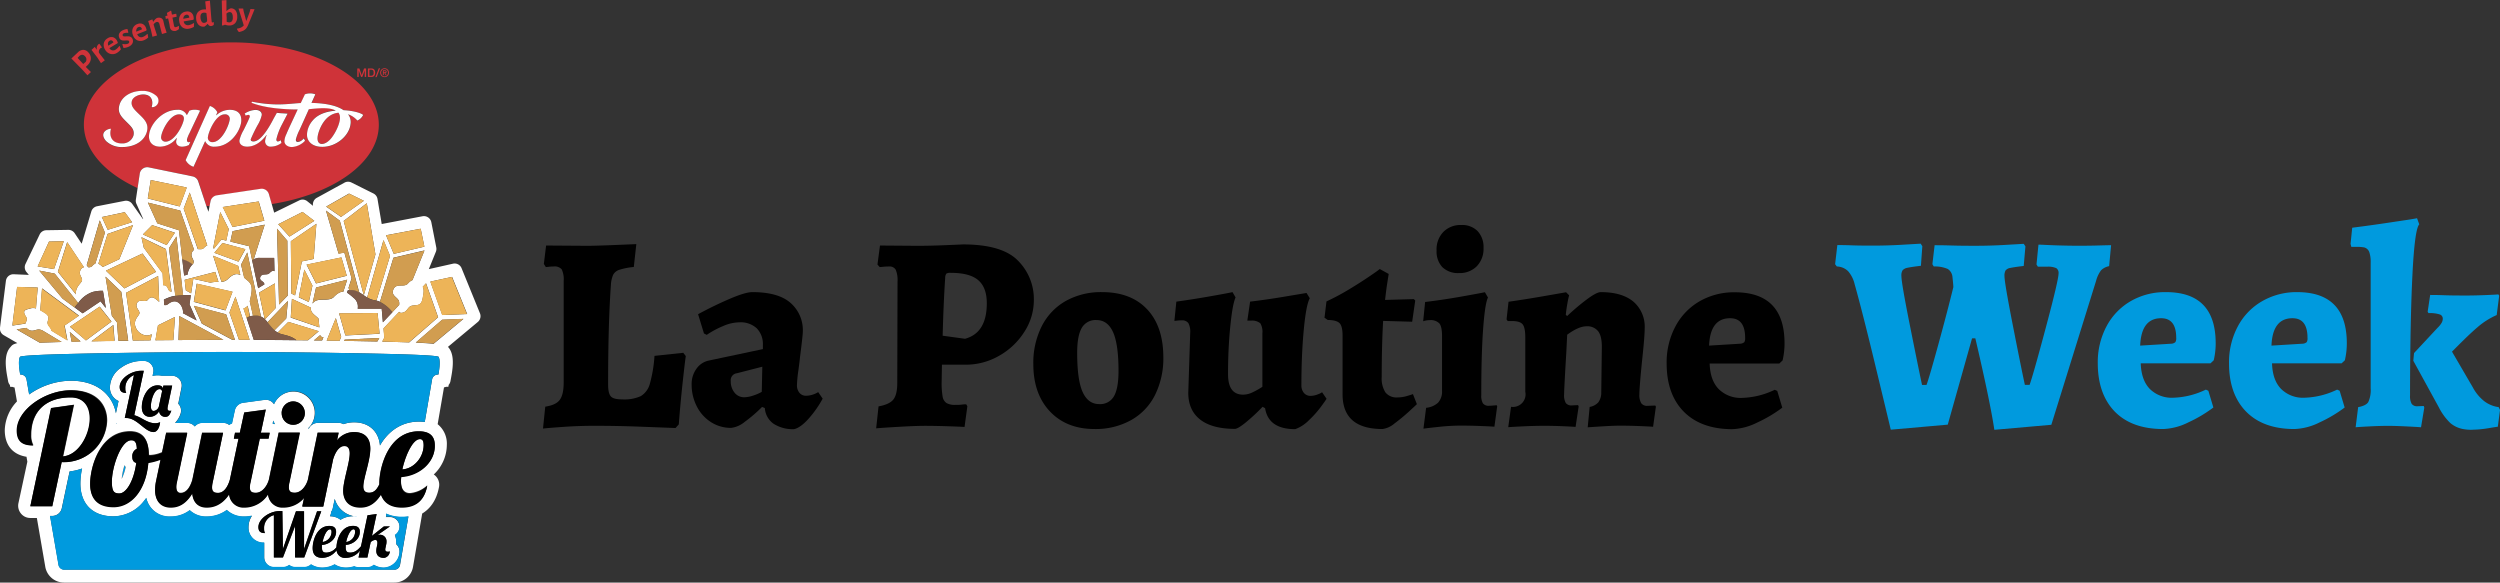 <svg xmlns="http://www.w3.org/2000/svg" viewBox="0 0 765.1 178.29"><rect x="0" y="0" width="765.1" height="178.29" fill="#333333" stroke="none"/><defs><style>.cls-1{fill:none;}.cls-2{fill:#cf3339;}.cls-3{fill:#fff;}.cls-4{fill:#edb458;}.cls-5{fill:#7f5b49;}.cls-6{fill:#d19d50;}.cls-7{fill:#009ade;}</style></defs><title>logo-full-web-en</title><g id="Layer_2" data-name="Layer 2"><g id="extras"><path class="cls-1" d="M43.49,9l0-.15A.92.92,0,0,0,43,8.3a.7.7,0,0,0-.62,0,1,1,0,0,0-.57.52,1.44,1.44,0,0,0-.07.89Z"/><path class="cls-1" d="M61.76,6.64a.83.83,0,0,0,.81.36,1.15,1.15,0,0,0,.84-.52l0-.61L63.17,4a1.77,1.77,0,0,0-.83-.12c-.73.06-1.05.56-1,1.48A2.59,2.59,0,0,0,61.76,6.64Z"/><path class="cls-1" d="M34.72,13l-.06-.14a.93.93,0,0,0-.5-.47.72.72,0,0,0-.62.1,1,1,0,0,0-.47.6,1.41,1.41,0,0,0,.08.89Z"/><path class="cls-1" d="M26.23,18.93A1.33,1.33,0,0,0,26,17.19a1.19,1.19,0,0,0-.83-.43,1.43,1.43,0,0,0-.89.41l-.51.55,1.72,1.87Z"/><path class="cls-1" d="M117.84,22.17a.2.2,0,0,0,.11,0,.23.23,0,0,0,.07-.07.25.25,0,0,0,0-.13.18.18,0,0,0,0-.11.16.16,0,0,0-.08-.06.17.17,0,0,0-.1,0h-.41v.44h.41Z"/><path class="cls-1" d="M63.77,64.86l.35-1.81-1-.09Z"/><path class="cls-1" d="M114.2,22.91a.7.7,0,0,0,.13-.29,2.21,2.21,0,0,0,0-.37,2,2,0,0,0,0-.36.74.74,0,0,0-.13-.3.55.55,0,0,0-.27-.19,1,1,0,0,0-.43-.08h-.45v1.86h.45a1,1,0,0,0,.43-.07A.57.57,0,0,0,114.2,22.91Z"/><path class="cls-1" d="M116.93,23a.9.9,0,0,0,.33.25,1,1,0,0,0,.43.09.91.91,0,0,0,.41-.09,1,1,0,0,0,.34-.23,1.23,1.23,0,0,0,.22-.35,1.34,1.34,0,0,0,.08-.46,1.33,1.33,0,0,0-.08-.45,1.28,1.28,0,0,0-.22-.36,1,1,0,0,0-.34-.23,1.07,1.07,0,0,0-.41-.08,1.15,1.15,0,0,0-.41.08.86.86,0,0,0-.33.23,1,1,0,0,0-.22.36,1.13,1.13,0,0,0-.09.45,1.27,1.27,0,0,0,.08.44A1.13,1.13,0,0,0,116.93,23Zm.25-1.52h.57a.67.67,0,0,1,.41.11.37.37,0,0,1,.14.33.41.41,0,0,1-.11.3.54.54,0,0,1-.28.11l.42.66h-.28l-.39-.64h-.23V23h-.25Z"/><path class="cls-1" d="M70.09,6.85A1,1,0,0,0,71,6.44a1.93,1.93,0,0,0,.29-1.21A2.26,2.26,0,0,0,71,4.08a.81.81,0,0,0-.75-.38,1.43,1.43,0,0,0-.94.47V5.42l0,1.24A2,2,0,0,0,70.09,6.85Z"/><path class="cls-1" d="M58,5.26a1,1,0,0,0-.3-.62A.75.75,0,0,0,57,4.51a1,1,0,0,0-.66.38,1.49,1.49,0,0,0-.25.86L58,5.41Z"/><polygon class="cls-2" points="109.78 21.55 109.79 21.55 110.51 23.55 110.88 23.55 111.61 21.55 111.61 21.55 111.61 23.55 112.05 23.55 112.05 20.95 111.41 20.95 110.71 22.99 110.7 22.99 109.99 20.95 109.34 20.95 109.34 23.55 109.78 23.55 109.78 21.55"/><path class="cls-2" d="M114.19,23.45a.92.92,0,0,0,.36-.28,1.12,1.12,0,0,0,.2-.41,1.7,1.7,0,0,0,.07-.51,1.59,1.59,0,0,0-.07-.5,1.17,1.17,0,0,0-.2-.42,1,1,0,0,0-.36-.28,1.34,1.34,0,0,0-.52-.1h-1.08v2.6h1.08A1.18,1.18,0,0,0,114.19,23.45Zm-1.14-.27V21.32h.45a1,1,0,0,1,.43.08.55.55,0,0,1,.27.19.74.74,0,0,1,.13.3,2,2,0,0,1,0,.36,2.21,2.21,0,0,1,0,.37.7.7,0,0,1-.13.29.57.57,0,0,1-.27.2,1,1,0,0,1-.43.07Z"/><polygon class="cls-2" points="116.31 20.89 115.92 20.89 114.87 23.61 115.27 23.61 116.31 20.89"/><path class="cls-2" d="M116.73,23.22a1.37,1.37,0,0,0,.42.29,1.4,1.4,0,0,0,.54.1,1.25,1.25,0,0,0,.51-.1,1.12,1.12,0,0,0,.43-.27,1.3,1.3,0,0,0,.29-.43,1.43,1.43,0,0,0,.11-.56,1.38,1.38,0,0,0-.11-.55,1.21,1.21,0,0,0-.29-.43,1.15,1.15,0,0,0-.43-.28,1.25,1.25,0,0,0-.51-.1,1.29,1.29,0,0,0-.51.1,1.33,1.33,0,0,0-.43.28,1.21,1.21,0,0,0-.29.43,1.38,1.38,0,0,0-.11.55,1.53,1.53,0,0,0,.1.54A1.28,1.28,0,0,0,116.73,23.22Zm0-1.42a1,1,0,0,1,.22-.36.86.86,0,0,1,.33-.23,1.15,1.15,0,0,1,.41-.08,1.07,1.07,0,0,1,.41.08,1,1,0,0,1,.34.23,1.28,1.28,0,0,1,.22.36,1.33,1.33,0,0,1,.08.45,1.34,1.34,0,0,1-.08.46,1.23,1.23,0,0,1-.22.35,1,1,0,0,1-.34.23.91.91,0,0,1-.41.09,1,1,0,0,1-.43-.09.9.9,0,0,1-.33-.25,1.13,1.13,0,0,1-.21-.35,1.27,1.27,0,0,1-.08-.44A1.13,1.13,0,0,1,116.73,21.8Z"/><path class="cls-2" d="M117.43,22.39h.23l.39.64h.28l-.42-.66a.54.54,0,0,0,.28-.11.41.41,0,0,0,.11-.3.37.37,0,0,0-.14-.33.67.67,0,0,0-.41-.11h-.57V23h.25Zm0-.65h.41a.17.17,0,0,1,.1,0,.16.16,0,0,1,.08.06.18.18,0,0,1,0,.11.25.25,0,0,1,0,.13.23.23,0,0,1-.07.07.2.2,0,0,1-.11,0h-.41Z"/><path class="cls-2" d="M26.75,23.05l1.08-1-1.58-1.57,0,0,.51-.48a3.44,3.44,0,0,0,.89-1.3,2.44,2.44,0,0,0,.09-1.36A2.68,2.68,0,0,0,27,16a2.1,2.1,0,0,0-1.53-.75,2.44,2.44,0,0,0-1.63.77l-2,1.88,3.47,3.54Zm-2.49-5.88a1.43,1.43,0,0,1,.89-.41,1.19,1.19,0,0,1,.83.43,1.33,1.33,0,0,1,.25,1.74l-.76.66-1.72-1.87Z"/><path class="cls-2" d="M30.9,19.32l1.18-.86-1.39-1.77-.41-.56a1.41,1.41,0,0,1,.45-1.34,1,1,0,0,1,.37-.18l.09-.14-.79-1.09-.24.15a1.56,1.56,0,0,0-.5,1.59l-.07.05L29,14.36l-1,.91,1.76,2.3Z"/><path class="cls-2" d="M33.85,16.51a2.54,2.54,0,0,0,2-.36A4.49,4.49,0,0,0,37,15.09l-.36-1h-.15a3.72,3.72,0,0,1-1.11,1.1,1.28,1.28,0,0,1-1.9-.47l2.55-1.53,0-.23c-.1-.24-.19-.43-.27-.58a2,2,0,0,0-1.22-1,2.07,2.07,0,0,0-1.57.31,2.42,2.42,0,0,0-1.2,1.54,2.78,2.78,0,0,0,.41,2A2.67,2.67,0,0,0,33.85,16.51Zm-.78-3.44a1,1,0,0,1,.47-.6.72.72,0,0,1,.62-.1.93.93,0,0,1,.5.47l.06.14-1.57,1A1.41,1.41,0,0,1,33.07,13.07Z"/><path class="cls-2" d="M37,12.19a1.33,1.33,0,0,0,.63.2,7.09,7.09,0,0,0,.82,0,4,4,0,0,1,.72,0,.44.44,0,0,1,.34.25.47.47,0,0,1,0,.4.67.67,0,0,1-.35.33,2.08,2.08,0,0,1-.74.16,2.9,2.9,0,0,1-.88-.09l-.09.14.34,1.1a4.39,4.39,0,0,0,1.62-.4,2.41,2.41,0,0,0,.92-.7,1.63,1.63,0,0,0,.36-.85,1.49,1.49,0,0,0-.15-.83,1.14,1.14,0,0,0-.49-.56,1.47,1.47,0,0,0-.63-.21,7.34,7.34,0,0,0-.8,0,4,4,0,0,1-.72,0,.45.45,0,0,1-.34-.25.44.44,0,0,1,0-.37.64.64,0,0,1,.32-.31,2.31,2.31,0,0,1,.55-.14,2.92,2.92,0,0,1,.72,0l.13-.13-.28-1.05a3.83,3.83,0,0,0-1.38.37,2.17,2.17,0,0,0-1.12,1,1.44,1.44,0,0,0,0,1.28A1.2,1.2,0,0,0,37,12.19Z"/><path class="cls-2" d="M42,12.33a2.53,2.53,0,0,0,2,0,4.45,4.45,0,0,0,1.36-.84l-.18-1.09-.14,0a3.77,3.77,0,0,1-1.28.89A1.27,1.27,0,0,1,42,10.46l2.76-1.08.1-.22a5.24,5.24,0,0,0-.18-.61,2,2,0,0,0-1-1.2,2,2,0,0,0-1.6,0A2.3,2.3,0,0,0,40.64,8.7a2.74,2.74,0,0,0,.06,2.06A2.65,2.65,0,0,0,42,12.33Zm-.19-3.52a1,1,0,0,1,.57-.52.7.7,0,0,1,.62,0,.92.92,0,0,1,.42.55l0,.15-1.72.7A1.44,1.44,0,0,1,41.84,8.81Z"/><path class="cls-2" d="M46.65,11.25l1.41-.4-.69-2.14L47,7.49a1.7,1.7,0,0,1,.89-.75.67.67,0,0,1,.56.06.93.93,0,0,1,.33.53l.79,3.08L51,10l-.68-2.14L50,6.46a1.28,1.28,0,0,0-.7-.93,1.88,1.88,0,0,0-1.33,0,3.77,3.77,0,0,0-1.05,1.12l-.07,0-.21-.72-1.29.5.85,2.77Z"/><path class="cls-2" d="M50.72,5.72l.07.06.66-.15.41,1.84.14.9c.19.85.77,1.21,1.76,1.1a3.25,3.25,0,0,0,1-.58l0-.88-.14-.08a1.74,1.74,0,0,1-.68.34.59.59,0,0,1-.47,0,.79.79,0,0,1-.23-.46l-.46-2.42,1.28-.27-.1-.8L53.9,4.2l-1.28.28L52.4,3.32l-.12-.07-1.2.7.17.83-.63.14Z"/><path class="cls-2" d="M55.84,8.38a2.58,2.58,0,0,0,2,.4,4.91,4.91,0,0,0,1.5-.55l.05-1.11-.13-.06a3.67,3.67,0,0,1-1.44.62,1.28,1.28,0,0,1-1.6-1.13l2.93-.49.14-.2a5,5,0,0,0-.05-.64,2,2,0,0,0-.76-1.38,2,2,0,0,0-1.58-.29,2.32,2.32,0,0,0-1.67,1,2.69,2.69,0,0,0-.36,2A2.67,2.67,0,0,0,55.84,8.38Zm.53-3.49A1,1,0,0,1,57,4.51a.75.75,0,0,1,.62.13,1,1,0,0,1,.3.62v.15l-1.83.34A1.49,1.49,0,0,1,56.37,4.89Z"/><path class="cls-2" d="M60.8,7.62a2.08,2.08,0,0,0,1.73.53,4.39,4.39,0,0,0,1-.85h.09a1,1,0,0,0,1,.68,1.83,1.83,0,0,0,.78-.34l.05-.78-.1-.08a1.05,1.05,0,0,1-.3.07.2.2,0,0,1-.18,0,.52.52,0,0,1-.08-.25l-.11-.92L64.24.19,62.81.43l.25,2.46a5.73,5.73,0,0,0-.71,0,2.57,2.57,0,0,0-1.82.87,2.69,2.69,0,0,0-.49,2A2.79,2.79,0,0,0,60.8,7.62Zm1.54-3.74a1.77,1.77,0,0,1,.83.12l.21,1.87,0,.61a1.15,1.15,0,0,1-.84.52.83.83,0,0,1-.81-.36,2.59,2.59,0,0,1-.38-1.28C61.29,4.44,61.61,3.94,62.34,3.88Z"/><path class="cls-2" d="M67.93,7.7l.17.14.77-.28a3.7,3.7,0,0,0,1.23.24A2.39,2.39,0,0,0,72,7.05,2.91,2.91,0,0,0,72.6,5a2.85,2.85,0,0,0-.52-1.81,1.77,1.77,0,0,0-1.49-.64,3.72,3.72,0,0,0-.63.32,3.46,3.46,0,0,0-.59.48H69.3l0-3.32L67.87.12,68,5.62ZM69.3,4.17a1.43,1.43,0,0,1,.94-.47.81.81,0,0,1,.75.38,2.26,2.26,0,0,1,.25,1.15A1.93,1.93,0,0,1,71,6.44a1,1,0,0,1-.86.41,2,2,0,0,1-.77-.19l0-1.24Z"/><path class="cls-2" d="M73.69,8.46a4.16,4.16,0,0,1-1.16.3l0,.14a3,3,0,0,0,.57.89h.11a5.49,5.49,0,0,0,1.3-.43,2.68,2.68,0,0,0,.86-.71A4.83,4.83,0,0,0,76,7.49l1.91-4.66-1.26-.07-.23.89-1,2.68h-.09l-.77-2.89-.14-.82H73l1.61,5.16A2.75,2.75,0,0,1,73.69,8.46Z"/><path class="cls-2" d="M50.64,43.36c2.85,0,5.4-5.08,5.63-6.91.09-.81-.39-1.45-1.49-1.45-2.77,0-5.22,4.91-5.44,6.71A1.32,1.32,0,0,0,50.64,43.36Z"/><path class="cls-2" d="M97.44,40.83c-1.17,4.1,2.13,4,4.2,1.15,1.45-2,2.7-4.9,2.38-6.51a2.62,2.62,0,0,0-.4-1C99.12,34.91,97.62,40.18,97.44,40.83Z"/><path class="cls-2" d="M43.73,51.59a2.3,2.3,0,0,1,1.78-.37L59,54a2.3,2.3,0,0,1,1.72,1.53L63.14,63l1,.09.27-1.38a2.32,2.32,0,0,1,1.91-1.84l13.42-2a2.3,2.3,0,0,1,2.55,1.65l.84,2.94c18.93-3,32.8-12.73,32.8-24.27,0-13.93-20.2-25.22-45.12-25.22S25.67,24.17,25.67,38.1c0,7.84,6.4,14.85,16.44,19.47l.66-4.43A2.31,2.31,0,0,1,43.73,51.59ZM77.22,31.1c7.4,1.48,11.46.57,14.89.41l1.27-2.66a4.47,4.47,0,0,1,3.2,0L95.4,31.49c5.17.12,8.13,1.08,9.82,2.23,2.88.14,5.35.86,6,1.46a3.47,3.47,0,0,1-1.79,1.71A6.67,6.67,0,0,0,106.55,35a3.83,3.83,0,0,1,.76,3.09c-.42,3.42-4.25,6.88-8.64,6.88-2.61,0-4.27-1.23-4.63-3.06a5.18,5.18,0,0,1,0-1.31,7.06,7.06,0,0,1,1.73-3.84c1.68-1.94,4.37-2.77,7.06-3-1.86-1.13-5.39-.73-8.23-.45l-2.83,6.28a14.18,14.18,0,0,0-1.14,2.93c0,.38,0,.8.61.8a2.11,2.11,0,0,0,1.15-.46,9.27,9.27,0,0,0,.72-.62,3.23,3.23,0,0,0,.32.73v0a6.16,6.16,0,0,1-4,1.92c-1.41,0-2.44-.83-2.3-2A5.55,5.55,0,0,1,87.65,41c.27-.68.59-1.36.82-1.89l2.7-5.65c-3.71,0-10-.37-14.15-2.07Zm-1.21,4a3.43,3.43,0,0,0-.81.22,2.8,2.8,0,0,0-.27-.64,6.71,6.71,0,0,1,3.28-1.1c1.19,0,2.06.63,1.93,1.63a10.34,10.34,0,0,1-1.21,2.94,43.71,43.71,0,0,0-2.15,4.41c-.06.46.29.67.83.67,2.57,0,5.39-5.48,6.24-7.13l.92-1.64s1.12.11,1.58.14l1.71.11L86.15,38.4a19.4,19.4,0,0,0-1.5,4.05c0,.3,0,.79.46.79a2,2,0,0,0,.93-.39.31.31,0,0,0,0,.1,1.48,1.48,0,0,0,.09.76v0A5.41,5.41,0,0,1,83,44.88,1.64,1.64,0,0,1,81.15,43a6.43,6.43,0,0,1,.46-1.67l-.06-.06c-1.42,2-3.42,3.57-5.93,3.58-1.45,0-2.48-.75-2.33-2a11.17,11.17,0,0,1,1.25-3.05s1.89-3.77,1.94-4.18A.43.43,0,0,0,76,35.11Zm-9.47-.76-.38.88.06.05a6,6,0,0,1,4.17-1.67c2.26,0,3.32,1.14,3.46,2.71a4.8,4.8,0,0,1,0,.94c-.4,3.23-3.58,7.63-8.13,7.63a2.87,2.87,0,0,1-2.88-1.65h-.06l-3.53,7.81A4.17,4.17,0,0,1,56.81,49l7.44-16.56A3.92,3.92,0,0,1,66.54,34.35Zm-9.37.9L58,33.87a4.66,4.66,0,0,1,3.27,0L58,40.73a9.57,9.57,0,0,0-.73,1.88c0,.3,0,.89.48.89a1.21,1.21,0,0,0,.56-.15h0l-.46,1a5,5,0,0,1-2.09.51c-1.19,0-1.92-.77-1.8-1.7a8.07,8.07,0,0,1,.21-.92l-.06-.05a6.58,6.58,0,0,1-5,2.67c-2.64,0-3.69-1.7-3.44-3.69.4-3.28,4.11-7.6,8.63-7.6A2.85,2.85,0,0,1,57.17,35.25ZM32.38,43.18c-2.15-2.48.31-3.77,1.52-3.75-.63,2.38.32,4.49,3.35,4.49a3.49,3.49,0,0,0,3.54-2.42c.37-1.59-.51-2.53-1.56-3.59l-1-1c-1.3-1.32-2.28-2.51-1.81-4.48.67-2.83,3.66-4.59,7-4.59a6.25,6.25,0,0,1,4.29,1.46,2,2,0,0,1-1.15,3.55.54.54,0,0,1-.21-.06c.59-1.83,0-3.85-2.58-3.85-1.42,0-3.18.76-3.49,2.05C40,32.43,41,33.44,42,34.4l.9.88c1.43,1.39,2.6,2.71,2.09,4.86-.74,3.08-3.83,4.9-7.48,4.9A6.89,6.89,0,0,1,32.38,43.18Z"/><path class="cls-2" d="M65,43.5c2.83,0,5.06-5.09,5.28-6.92A1.36,1.36,0,0,0,68.77,35c-2.8,0-4.92,5.29-5.12,6.84A1.34,1.34,0,0,0,65,43.5Z"/><path class="cls-3" d="M45,40.14c.51-2.15-.66-3.47-2.09-4.86L42,34.4c-1-1-2-2-1.66-3.44.31-1.29,2.07-2.05,3.49-2.05,2.54,0,3.17,2,2.58,3.85a.54.54,0,0,0,.21.06,2,2,0,0,0,1.15-3.55,6.25,6.25,0,0,0-4.29-1.46c-3.38,0-6.37,1.76-7,4.59-.47,2,.51,3.16,1.81,4.48l1,1c1.05,1.06,1.93,2,1.56,3.59a3.49,3.49,0,0,1-3.54,2.42c-3,0-4-2.11-3.35-4.49-1.21,0-3.67,1.27-1.52,3.75A6.89,6.89,0,0,0,37.5,45C41.15,45,44.24,43.22,45,40.14Z"/><path class="cls-3" d="M59.23,51.05l3.53-7.81h.06a2.87,2.87,0,0,0,2.88,1.65c4.55,0,7.73-4.4,8.13-7.63a4.8,4.8,0,0,0,0-.94c-.14-1.57-1.2-2.71-3.46-2.71a6,6,0,0,0-4.17,1.67l-.06-.05.38-.88a3.92,3.92,0,0,0-2.29-1.93L56.81,49A4.17,4.17,0,0,0,59.23,51.05Zm4.42-9.21C63.85,40.29,66,35,68.77,35a1.36,1.36,0,0,1,1.53,1.58c-.22,1.83-2.45,6.92-5.28,6.92A1.34,1.34,0,0,1,63.65,41.84Z"/><path class="cls-3" d="M45.63,41.2c-.25,2,.8,3.69,3.44,3.69a6.58,6.58,0,0,0,5-2.67l.06.05a8.07,8.07,0,0,0-.21.92c-.12.93.61,1.7,1.8,1.7a5,5,0,0,0,2.09-.51l.46-1h0a1.21,1.21,0,0,1-.56.15c-.44,0-.52-.59-.48-.89A9.57,9.57,0,0,1,58,40.73l3.24-6.86a4.66,4.66,0,0,0-3.27,0l-.79,1.38a2.85,2.85,0,0,0-2.91-1.65C49.74,33.6,46,37.92,45.63,41.2Zm3.71.51C49.56,39.91,52,35,54.78,35c1.1,0,1.58.64,1.49,1.45-.23,1.83-2.78,6.91-5.63,6.91A1.32,1.32,0,0,1,49.34,41.71Z"/><path class="cls-3" d="M74.54,39.83a11.17,11.17,0,0,0-1.25,3.05c-.15,1.25.88,2,2.33,2,2.51,0,4.51-1.63,5.93-3.58l.06.06A6.43,6.43,0,0,0,81.15,43,1.64,1.64,0,0,0,83,44.88a5.41,5.41,0,0,0,3.16-1.15v0A1.48,1.48,0,0,1,86,43a.31.31,0,0,1,0-.1,2,2,0,0,1-.93.39c-.49,0-.5-.49-.46-.79a19.4,19.4,0,0,1,1.5-4.05l1.91-3.68-1.71-.11c-.46,0-1.58-.14-1.58-.14l-.92,1.64c-.85,1.65-3.67,7.13-6.24,7.13-.54,0-.89-.21-.83-.67a43.71,43.71,0,0,1,2.15-4.41,10.34,10.34,0,0,0,1.21-2.94c.13-1-.74-1.63-1.93-1.63a6.71,6.71,0,0,0-3.28,1.1,2.8,2.8,0,0,1,.27.64,3.43,3.43,0,0,1,.81-.22.43.43,0,0,1,.47.54C76.43,36.06,74.54,39.83,74.54,39.83Z"/><path class="cls-3" d="M88.47,39.14c-.23.53-.55,1.21-.82,1.89A5.55,5.55,0,0,0,87.06,43c-.14,1.14.89,2,2.3,2a6.16,6.16,0,0,0,4-1.92v0a3.23,3.23,0,0,1-.32-.73,9.27,9.27,0,0,1-.72.62,2.11,2.11,0,0,1-1.15.46c-.6,0-.66-.42-.61-.8a14.18,14.18,0,0,1,1.14-2.93l2.83-6.28c2.84-.28,6.37-.68,8.23.45-2.69.21-5.38,1-7.06,3A7.06,7.06,0,0,0,94,40.57a5.18,5.18,0,0,0,0,1.31c.36,1.83,2,3.06,4.63,3.06,4.39,0,8.22-3.46,8.64-6.88a3.83,3.83,0,0,0-.76-3.09,6.67,6.67,0,0,1,2.85,1.92,3.47,3.47,0,0,0,1.79-1.71c-.62-.6-3.09-1.32-6-1.46-1.69-1.15-4.65-2.11-9.82-2.23l1.18-2.62a4.47,4.47,0,0,0-3.2,0l-1.27,2.66c-3.43.16-7.49,1.07-14.89-.41l-.2.32c4.13,1.7,10.44,2.07,14.15,2.07ZM104,35.47c.32,1.61-.93,4.54-2.38,6.51-2.07,2.88-5.37,3-4.2-1.15.18-.65,1.68-5.92,6.18-6.33A2.62,2.62,0,0,1,104,35.47Z"/><path class="cls-3" d="M146.9,95.91l-5.64-13.83a2.29,2.29,0,0,0-2.63-1.38l-7.39,1.66,2.15-5.3a2.32,2.32,0,0,0,.13-1.33L132,68a2.31,2.31,0,0,0-2.68-1.82l-12.5,2.38-1.29-7.67a2.31,2.31,0,0,0-1.25-1.68l-6.7-3.34a2.29,2.29,0,0,0-2.1,0L97,60.52A2.3,2.3,0,0,0,95.8,63L94,61.56a2.27,2.27,0,0,0-2.4-.24l-7.69,3.76-.77-2.71-.84-2.94a2.3,2.3,0,0,0-2.55-1.65l-13.42,2a2.32,2.32,0,0,0-1.91,1.84l-.27,1.38-.35,1.81L63.14,63l-2.46-7.43A2.3,2.3,0,0,0,59,54L45.51,51.22a2.31,2.31,0,0,0-2.74,1.92l-.66,4.43-.53,3.52a2.24,2.24,0,0,0,.18,1.3L43.82,67l-.09.08,0-.05-3.27-4.63a2.3,2.3,0,0,0-2.31-.93l-8.44,1.65a2.29,2.29,0,0,0-1.77,1.62L25,74.58l-2.16-3.23a2.31,2.31,0,0,0-1.94-1l-6.77.11a2.29,2.29,0,0,0-2,1.31l-4.32,9a2.31,2.31,0,0,0,.3,2.49l.73.87-4.65-.2a2.31,2.31,0,0,0-2.38,2L0,100.28a2.3,2.3,0,0,0,1.14,2.3L5.31,105l-.42.12-.48.16a2.29,2.29,0,0,0-1,.7l-.33.39c-1.42,1.7-1.68,4.44-.86,8.88l.27,1.46a2.41,2.41,0,0,0,.53,1.1l.11.59h.67a2.41,2.41,0,0,0,.65.18l.74,4.28a13.24,13.24,0,0,0-3.73,8.77c0,4.58,2.39,7.48,6.65,8.16l.26,1.51L5.64,154a3.75,3.75,0,0,0,.75,3.13,3.65,3.65,0,0,0,2.89,1.39h2l2.55,14.77a5.83,5.83,0,0,0,5.8,5h101a5.8,5.8,0,0,0,5.79-4.93l2.79-16.2c2.08-1.25,4.32-3.62,5.15-8.14a3.76,3.76,0,0,0-1.61-3.81,12.52,12.52,0,0,0,4-9.05,7.64,7.64,0,0,0-2.81-6.34l1.94-11.27a2.48,2.48,0,0,0,.66-.18h.67l.11-.59a2.41,2.41,0,0,0,.53-1.1l.27-1.46c.82-4.44.56-7.18-.86-8.88l-.16-.19,9.09-7.58A2.33,2.33,0,0,0,146.9,95.91Zm-13.81,40.42c0,5.21-4.91,9.17-10.27,9.48a13.1,13.1,0,0,0-.09,1.35c0,2.83,1.2,3.73,2.77,3.73a9.1,9.1,0,0,0,5.27-2.38c-.94,5.12-4.16,6.65-7.73,6.65-3.12,0-5.46-1.17-6.43-3.92-2.14,3.39-4.52,3.92-6.29,3.92-3.89,0-5.27-2.52-5.27-5.08,0-3.05,2-8.58,2-11.46,0-1.48-.54-2.29-1.61-2.29-1.61,0-2.81,1.89-3.48,4.13l-3,14.43H92.5l.56-2.65a8.35,8.35,0,0,1-6.36,2.92,4.41,4.41,0,0,1-4.67-4,8.62,8.62,0,0,1-7.25,4,4.41,4.41,0,0,1-4.66-4c-2.32,3.4-5,4-6.85,4-2.55,0-4.16-1.48-4.43-4.27-2.23,3.69-4.73,4.27-6.6,4.27-2.68,0-4.78-1.62-4.78-5.39a14.23,14.23,0,0,1,.36-2.92l1.33-6.34a18.28,18.28,0,0,1-3.75,1c-.71,8.32-5.17,13.53-10.66,13.53-4.16,0-7.15-2-7.15-7.1s3-16,12.23-16c3.84,0,5.72,2.48,5.72,7.2a1.16,1.16,0,0,0,.49.08,9.83,9.83,0,0,0,3.56-.87l1.26-6h6.43L54.07,147.7a6.31,6.31,0,0,0-.14,1.26c0,1,.36,1.84,1.34,1.84,1.74,0,2.9-1.71,3.57-4l3-14.43h6.43L65.09,147.7a6.38,6.38,0,0,0-.17,1.44c0,1.26.58,1.66,1.83,1.66,1.74,0,2.94-1.71,3.61-4L73,134.22H71.57l.35-1.8H73.4l1.34-6.2,6.6-.9-1.51,7.1h2.68l-.36,1.8H79.47L76.61,147.7a6.47,6.47,0,0,0-.18,1.44c0,1.26.58,1.66,1.83,1.66,1.75,0,3.35-1.71,4-4l3-14.43h6.43L88.53,147.7a6.47,6.47,0,0,0-.18,1.44c0,1.26.58,1.66,1.83,1.66,1.74,0,3.33-1.69,4-3.92l3-14.46h6.43l-.5,2.34a6.62,6.62,0,0,1,5.23-2.52c2.86,0,4.95,1.48,4.95,5.08s-2.14,9.08-2.14,11.59c0,1.13.45,1.89,1.79,1.89,1.54,0,2.36-1,3.12-2.56V148c0-5.16,2.9-16,12.06-16C132.15,132,133.09,134.08,133.09,136.33Zm-12.4,38h-101a1.79,1.79,0,0,1-1.77-1.53L15.33,157.9H16a3,3,0,0,0,2.9-2.35l2.39-11.25a16.85,16.85,0,0,0,3.81-.9,22.74,22.74,0,0,0-.52,4.57c0,6.3,3.78,10.07,10.12,10.07a12.05,12.05,0,0,0,9.43-4.75c.22-.27.43-.56.64-.85a7.23,7.23,0,0,0,7.43,5.69,9.5,9.5,0,0,0,5.87-1.94,7.19,7.19,0,0,0,5.16,1.94,10.39,10.39,0,0,0,6.18-2,7.55,7.55,0,0,0,5.33,2,11.18,11.18,0,0,0,2.37-.25,6.36,6.36,0,0,0-1.06,3.43,4.56,4.56,0,0,0,4.81,4.8v4.49a3,3,0,0,0,3,3h2.77a3,3,0,0,0,1.87-.65,3,3,0,0,0,1.86.65h2.79a3,3,0,0,0,2.06-.83,6.28,6.28,0,0,0,3.46,1,7.73,7.73,0,0,0,3.77-1,6.28,6.28,0,0,0,3.46,1,7.91,7.91,0,0,0,2.54-.41,2.94,2.94,0,0,0,1.29.29h2.71a2.94,2.94,0,0,0,2-.74,5.73,5.73,0,0,0,3.12.86,5,5,0,0,0,4.72-4.72,3,3,0,0,0-1-2.46,6.08,6.08,0,0,0,0-.61,5.68,5.68,0,0,0-.42-2.18l.22-.16a3,3,0,0,0-1.7-5.4H118.1l.05-.21a3,3,0,0,0,0-.79,11.39,11.39,0,0,0,4.84,1,14,14,0,0,0,2-.14l-2.56,14.84A1.79,1.79,0,0,1,120.69,174.36Zm-105-49.49,7-1-3.33,15.79c4.74-.38,8.22-6.57,8.22-11.63,0-3.5-1.69-6.43-5.83-6.43-7.6,0-12.16,4.3-12.16,11.49a6.52,6.52,0,0,0,.66,3.21c-3.24,0-5-1.18-5-4.58,0-6.29,8.64-12.29,16.49-12.29s11.08,4.44,11.08,9.31a13.16,13.16,0,0,1-13.57,12.67H18.9L16,154.93H9.28ZM46.14,55.1l11,2.29L55,63.18l-9.78-2.45Zm65.22,6.35-7,4.93-4.55-3.15,7-4Zm.89.75,2.65,15.65-3.56,12.51-6.16-22.74ZM104,67.55l5.94,21.93c.82.46,1.58,1.07,2.42,1.58l5-17.58,2,4.84L115.2,92a6.63,6.63,0,0,1,1.09.35l4.12-13.48,9.5-2.23-3.68,9.07a3.49,3.49,0,0,0-1.38,1.05c-1.2,1.33-3.54-.26-4.43,1.73s1.23,2.41,1.67,3.65a2.79,2.79,0,0,1,.07,1.17l-2.06,2.19-2.93,3.1-.36-4.16-7.35,0a3.38,3.38,0,0,0-1.26-3.33,17.18,17.18,0,0,0-2-1.58l.21-.65a2.89,2.89,0,0,1,.47-.11l-.21-.72.93-2.88-2.22-7.91-1.76.36L99.76,64.46ZM128.75,70l1.13,5.49-9.37,2.2L118.15,72Zm-1.51,34.86,8.09-7,6.5-.26-9.14,7.62C131.45,105.06,129.72,105,127.24,104.85Zm-2-.07c-2.23-.08-4.94-.16-8.26-.24l.65-1.19-.25-2.85,4.8-5.09c.13.25.38.38.85.32,1.78-.25,1.64-2,3.2-2.21s2.66.11,3.11-2.12c.34-1.71.5-2.78.05-3.63l1-1.07,3.69,10.38Zm-34.49-.66c-4.69-.05-9.17-.09-13.06-.11l-2.17-6.62-1-3a2.28,2.28,0,0,0,1.27-.83l.76,3.27a5,5,0,0,1,.9-.21l-1-4.44c0-.12.06-.23.09-.36.68-3.08.91-4.64-.79-6-.34-.27-.66-.56-1-.84L73.78,81l1.89-3.73,4.2,19.61a4.67,4.67,0,0,1,1.12.75l-1.72-8.06,4.86-2.85.2,7.59-3.25,3.41a10,10,0,0,1,.81.89l6.22-6.52-.5,5.36L84,101.08a6.08,6.08,0,0,0,1,.69l3.25-3.26,9.31,2.87-3.32,2.78Zm-43.17,0,.78-4.57L53.54,97l-.49,7.08Zm-27.8-4.53.87,4.55-4.92-3c-.09-1-1.33-1.6-1.15-2.62s.85-1.76-1.07-2.92c-.44-.27-.82-.49-1.18-.69l.55-6.67,11.3,8.34Zm10.73-5.76,3.62,4.57-7.81,5.77L21.41,100ZM13,101.14l5.86,3.52c-2.72.08-4.91.15-6.68.23l-7.1-4.08,3-.46a1.52,1.52,0,0,0,.22.22c1.57,1.37,2.56.1,3.82.28A3.35,3.35,0,0,1,13,101.14Zm8.91,3.44-.56-3,3.32,2.9ZM32,104.37l-4,.08,6.7-5,.37,4.82Zm3.81-5.7-1.57-2-1.94-12,4.82,4.64,2.12,15-3,0Zm7.8-21.09,4.15,5.61-9.67,5.08-5.66-5.43ZM79.09,79a3,3,0,0,1,.5,0c.64,0,1.37,0,2.11,0s1.49,0,2.22,0L84,83c-.42-.2-.89-.16-1.57.58s-2.23-.06-2.75,1.09.82,1.34,1.12,2a1,1,0,0,1,.08.35L79,88.19l-1.84-8.63-.9-4.21L70.5,73.94l.69-3.19,9.83-2L77.65,79.35A7.35,7.35,0,0,1,79.09,79Zm-4-2.73L73,80.07l-7.39-2.7,2.48-3Zm-2.18,5.13.64,2.78c-1-.51-2.14-.44-3.86,1.29a3,3,0,0,1-1.9.8l-2.57-8Zm-1,22.64h-.75l-9.39-5-2.4-5.39L69.2,96.2ZM56,95.13c-.18-1.67-1.82-4.27-4.56-2.1a1.31,1.31,0,0,1-1.2.27l-.07-1.63a15.63,15.63,0,0,1,2.59-1l.92-.16L51.71,76,54,72.37l2,17.94a23,23,0,0,1,2.35,0L58,93.18l2.19,4.9-4.21-2.27A2.59,2.59,0,0,0,56,95.13ZM69,95l-9.7-2.61.9-5.56,10.95,2.47ZM65.87,83.21l1,3.06a9,9,0,0,0-2.47.24l-5.23-1.18-.68,4.44-1.62-.91-.36-3.22Zm-6.59-3a1.36,1.36,0,0,1-.29.63,5.69,5.69,0,0,0-1.58,3,1.61,1.61,0,0,0,0,.22l-1.06.27-.57-5-1-8.86-6.63-2.13L45.26,62l9.92,2.47,4.22,12a1.73,1.73,0,0,0-.74,1.1C58.34,78.65,59.38,79.42,59.28,80.23Zm-5.76-9L51,75l-7.25-3.25,2.83-2.85Zm-2.74,5,1.73,13.08a2.2,2.2,0,0,0-.34-.13c-1-.27-.55-2-2.23-1.89l-.15-3.62L44,75.8l0,0-.71-3.21ZM38.59,89.61l9.8-5.15.33,7.93c-1.17-1-2.31-2.17-3.47-.64-.77,1-3.07-.7-3.47,1.52-.18,1,.92,1.76.91,2.52s-1.44,1.57-1.41,3.34a3.93,3.93,0,0,0,3.54,3.54,3.12,3.12,0,0,0,1.63-.41l-.36,1.9-5.43.07Zm16.27,7.11L68.39,104c-3.71,0-8.5,0-13.77.08ZM73.13,104l-2.91-8.34,1.84-4.85L76.4,104ZM84.78,70l3.15,3.69.15,16.75L85.4,93.2Zm19.71,8.8,1.63,5.6-9.4,2.36L93.82,81Zm1.21,23.87-1.92-6.76,11.78-.08.61,6.32Zm-3.48-11.81c-1.76,1.76-5.11-.16-6.59,2.08L96.72,88l9.53-2.39-1.18,3.67C104.3,89.23,103.39,89.64,102.22,90.82Zm-6.6-3.43-1.11,5L91.44,91l1.7-8.48ZM96,79.25,92.39,80,90.3,90.4l-1.15-.56-.14-16,7.82-5.35ZM89.34,91.47l5.79,2.68c-.22,1.6,1.4,2.32,2.35,3.34l.27,2.7-8.78-3ZM98,102.55a.92.92,0,0,0,1,.64l-.42,1-2.51,0Zm4.78-5.21,1.64,5.76-.51,1.2-3.93-.06Zm2.7,6.61,10.61-.52-.59,1.08-7.1-.14h0l-3.08-.05ZM96.19,67.59l-7.6,4.82-3.44-3.78,7.43-3.77Zm-25,1.88-3-6.11,11-1.7,1.72,5.88ZM70,70.09l-.76,3.55-1.48-.36-2.29,2.81-.22-.2,2.15-11Zm-7.61,5.78c-.44.53-1.16.4-1.86.37L56.21,63.86l1.85-4.94,5.38,16.21A2.16,2.16,0,0,0,62.43,75.87ZM36.52,79.32l-5.1,2.39a4.67,4.67,0,0,0-1.31-1l2.82-9.12,7.79-2.7Zm-3.55-9-1.8-3.9,7-1.49L40.43,68Zm-.87.88-2.93,9.46a2.26,2.26,0,0,0-.92.72,1.46,1.46,0,0,1-1.28.4l-.44-.65,4-13.69ZM28.39,89.35A10.62,10.62,0,0,1,31.51,89l.86,5.26L30.76,92.2l-5.48,3.69-2.46-1.81-3.69-2.72L12,82.81l4.74.93,7.18,9A8.9,8.9,0,0,1,28.39,89.35Zm-3.92-6.27c-.31,1.09.73,1.86.63,2.68s-1.69,1.7-1.88,3.6a2.89,2.89,0,0,0,0,.72l-5.51-6.89,2.84-9.08,5.13,7.68C25.18,81.89,24.73,82.19,24.47,83.08Zm-4.95-9.26-3,8.53-5-.82L15,73.93ZM11.54,88,11,94.41a2.68,2.68,0,0,0-1.7,0c-1.22.37-2.78.38-1.33,2.55.51.76,0,1.41-.18,2.08l-4,.61L5.24,87.82ZM6.18,109.16c1.62-.55,14-.84,25.87-1.06,13.73-.24,29.51-.38,38-.38h.26c8.48,0,24.25.14,38,.38,11.91.22,24.25.51,25.87,1.06.14.16.77,1.19,0,5.47H134a1.8,1.8,0,0,0-1.77,1.53l-2.24,13a11.68,11.68,0,0,0-1.81-.13c-5,0-9.17,2.59-11.9,7.31-.38-4.34-3.39-7.09-7.88-7.09a9.62,9.62,0,0,0-3.28.56,2.93,2.93,0,0,0-1.45-.38H97.24a3,3,0,0,0-2.75,1.84c0-.09-.07-.17-.11-.26a6.53,6.53,0,1,0-10.55-7.32,2.45,2.45,0,0,0-.31-.41,3,3,0,0,0-2.58-.93l-6.6.9a3,3,0,0,0-2.5,2.32l-.87,4a2.81,2.81,0,0,0-.85.46,2.94,2.94,0,0,0-1.81-.62H61.88a3,3,0,0,0-2.3,1.09,3,3,0,0,0-2.3-1.09H53.56a6.94,6.94,0,0,0,1.65-2.7,3,3,0,0,0-.67-3.16l1-5a3,3,0,0,0-2.9-3.58H50a3.44,3.44,0,0,0-.46,0,6.3,6.3,0,0,0-1.28-.13,7.26,7.26,0,0,0-1.57.18l.22-1a3,3,0,0,0-.52-2.39,3,3,0,0,0-2.15-1.19h0c-.26,0-.58,0-1,0A10.89,10.89,0,0,0,37,112.57a7.38,7.38,0,0,0-3.35,5.81,4.48,4.48,0,0,0,2.63,4.35l-.8,3.75a11.48,11.48,0,0,0-3.37-6.32c-2.51-2.39-6.13-3.65-10.47-3.65a22.48,22.48,0,0,0-12.72,4.21l-.79-4.56a1.78,1.78,0,0,0-1.76-1.53H6.2C5.41,110.35,6,109.32,6.18,109.16Zm80,17.28a3.56,3.56,0,0,1,3.53-3.6,3.6,3.6,0,0,1,3.57,3.6A3.56,3.56,0,0,1,89.74,130,3.51,3.51,0,0,1,86.21,126.44Zm-2.3,3.37a2.28,2.28,0,0,0-.45-.2l.19-.89a5.88,5.88,0,0,0,.47,1Zm-48.25-.33a1.88,1.88,0,0,0,.12.18l-.14.05C35.65,129.63,35.65,129.55,35.66,129.48Zm3-1.56a3.24,3.24,0,0,0-.44,0L41,114.8a4.2,4.2,0,0,0-2.64,4.13,2.59,2.59,0,0,0,.27,1.29c-1.3,0-2-.47-2-1.84,0-2.52,3.47-4.93,6.61-4.93.27,0,.51,0,.76,0l-2.91,13.62c2,.43,3.94,2.44,6.33,2.44a4,4,0,0,0,1.59-.3c-.19,1.82-1,3-2,3C44.33,132.23,42,127.92,38.63,127.92ZM50,118h2.71l-1.36,6.45a3.07,3.07,0,0,0-.07.61c0,.53.24.7.77.7a1,1,0,0,0,.41-.07c-.5,1.32-.86,1.91-1.88,1.91a1.82,1.82,0,0,1-1.85-1.76,3.39,3.39,0,0,1-2.8,1.76c-1.28,0-2.51-.8-2.51-3,0-2.56,1.57-6.64,4.84-6.64,1.08,0,1.53.42,1.53,1V119Zm36.46,38.41.17,11.66,4-11.6H93v11.6l4-11.6h1.32L93.15,170.6H90.36v-9.66l-3.73,9.66H83.86V157.65a4.06,4.06,0,0,0-3,4.21,2.67,2.67,0,0,0,.27,1.29c-1.3,0-2-.48-2-1.84,0-2.53,3.47-4.93,6.61-4.93C85.94,156.38,86.18,156.39,86.43,156.41Zm29.76,7.27a2,2,0,0,1,2.07,2.21,3,3,0,0,1-.08.72l-.2.95a3,3,0,0,0-.1.61c0,.38.15.7.74.7a1.35,1.35,0,0,0,.66-.11,2.09,2.09,0,0,1-1.76,2c-1.54,0-2.37-.78-2.37-2.16a5.25,5.25,0,0,1,.11-1l.15-.74a3,3,0,0,0,.08-.7c0-.55-.19-.91-.68-.91a2.38,2.38,0,0,0-1.39.7l-1,4.69h-2.71l.44-2.11a5.46,5.46,0,0,1-4.27,2.22A2.57,2.57,0,0,1,103,168.4a5.5,5.5,0,0,1-4.34,2.31c-1.77,0-2.94-.87-2.94-3s1.23-6.76,5.09-6.76c1.67,0,2.07.88,2.07,1.82,0,2.19-2.07,3.87-4.33,4,0,.26,0,.53,0,.75,0,1.29.45,1.6,1.36,1.6a4,4,0,0,0,3.09-1.65c.08-2.25,1.34-6.53,5.08-6.53,1.68,0,2.07.88,2.07,1.82,0,2.19-2.07,3.87-4.33,4,0,.26,0,.53,0,.75,0,1.29.45,1.6,1.36,1.6,1.49,0,2.39-.84,3.33-1.92h0l2-9.5,2.78-.38L113.83,164l3.64-2.88h1.86l-3.77,2.63A3.38,3.38,0,0,1,116.19,163.68Zm-6.85-5.57a6,6,0,0,0-1.29-.13,7.06,7.06,0,0,0-3.85,1.09A5.25,5.25,0,0,0,101,158l.18-.48a3,3,0,0,0,.18-.88,3.14,3.14,0,0,0,.49-1.12l.59-2.83a7.53,7.53,0,0,0,6.91,5.41Zm26-61.7-3.65-10.23,6.64-1.44,4.62,11.37Z"/><polygon class="cls-4" points="79.15 61.66 68.13 63.35 71.17 69.47 80.87 67.53 79.15 61.66"/><path class="cls-4" d="M65.51,76.09l2.29-2.81,1.48.36L70,70.09l-2.6-5.21-2.15,11Z"/><polygon class="cls-4" points="57.19 57.39 46.14 55.1 45.24 60.73 55.02 63.18 57.19 57.39"/><path class="cls-4" d="M58.06,58.92l-1.85,4.94,4.36,12.38c.7,0,1.42.16,1.86-.37a2.16,2.16,0,0,1,1-.74Z"/><polygon class="cls-4" points="104.4 66.38 111.36 61.45 106.87 59.26 99.85 63.23 104.4 66.38"/><polygon class="cls-4" points="111.34 90.36 114.9 77.85 112.25 62.2 105.18 67.62 111.34 90.36"/><polygon class="cls-4" points="129.88 75.48 128.75 69.99 118.15 72.01 120.51 77.68 129.88 75.48"/><path class="cls-4" d="M115.2,92l4.18-13.71-2-4.84-5,17.58a6.07,6.07,0,0,0,2.28.86Z"/><polygon class="cls-4" points="131.66 86.18 135.3 96.42 142.91 96.11 138.28 84.74 131.66 86.18"/><path class="cls-4" d="M129.34,87.77c.45.85.29,1.92-.05,3.63-.45,2.23-1.55,1.87-3.11,2.12s-1.42,2-3.2,2.21c-.47.06-.72-.07-.85-.32l-4.8,5.09.25,2.85-.65,1.19c3.32.08,6,.16,8.26.24l8.86-7.7L130.36,86.7Z"/><polygon class="cls-4" points="31.17 66.43 32.97 70.33 40.43 68.01 38.21 64.94 31.17 66.43"/><path class="cls-4" d="M30.11,80.71a4.67,4.67,0,0,1,1.31,1l5.1-2.39,4.2-10.43-7.79,2.7Z"/><polygon class="cls-4" points="16.53 82.35 19.52 73.82 15 73.93 11.51 81.53 16.53 82.35"/><path class="cls-4" d="M17.73,83.19l5.51,6.89a2.89,2.89,0,0,1,0-.72c.19-1.9,1.78-2.79,1.88-3.6s-.94-1.59-.63-2.68c.26-.89.71-1.19,1.23-1.29l-5.13-7.68Z"/><path class="cls-4" d="M56.86,88.86l1.62.91.68-4.44,5.23,1.18a9,9,0,0,1,2.47-.24l-1-3.06L56.5,85.64Z"/><polygon class="cls-4" points="43.73 71.75 50.98 75 53.52 71.25 46.56 68.9 43.73 71.75"/><path class="cls-4" d="M44,75.82l0,0,5.76,7.92.15,3.62c1.68-.14,1.23,1.62,2.23,1.89a2.2,2.2,0,0,1,.34.13L50.78,76.28l-7.5-3.67Z"/><path class="cls-4" d="M84.33,94.32l-.2-7.59-4.86,2.85L81,97.64l.09.09Z"/><polygon class="cls-4" points="88.59 72.41 96.19 67.58 92.58 64.86 85.15 68.63 88.59 72.41"/><polygon class="cls-4" points="89.15 89.84 90.3 90.39 92.39 79.99 96 79.25 96.83 68.47 89.01 73.82 89.15 89.84"/><polygon class="cls-4" points="65.58 77.37 72.97 80.07 75.09 76.22 68.06 74.37 65.58 77.37"/><path class="cls-4" d="M67.79,86.22a3,3,0,0,0,1.9-.8c1.72-1.73,2.87-1.8,3.86-1.29l-.64-2.78-7.69-3.11Z"/><path class="cls-4" d="M75.74,93.54a2.28,2.28,0,0,1-1.27.83l1,3a3.16,3.16,0,0,1,1-.58Z"/><path class="cls-4" d="M7.81,99c.21-.67.69-1.32.18-2.08-1.45-2.17.11-2.18,1.33-2.55a2.68,2.68,0,0,1,1.7,0L11.54,88l-6.3-.22L3.77,99.6Z"/><path class="cls-4" d="M12.28,95c.36.2.74.42,1.18.69,1.92,1.16,1.28,1.77,1.07,2.92s1.06,1.59,1.15,2.62l4.92,3-.87-4.55,4.4-3-11.3-8.34Z"/><polygon class="cls-4" points="38.07 88.27 47.74 83.19 43.59 77.58 32.41 82.84 38.07 88.27"/><path class="cls-4" d="M46.45,102.26a3.12,3.12,0,0,1-1.63.41,3.93,3.93,0,0,1-3.54-3.54c0-1.77,1.41-2.58,1.41-3.34s-1.09-1.5-.91-2.52c.4-2.22,2.7-.49,3.47-1.52,1.16-1.53,2.3-.34,3.47.64l-.33-7.93-9.8,5.15,2.07,14.62,5.43-.07Z"/><polygon class="cls-4" points="34.08 98.43 30.46 93.86 21.41 99.96 26.27 104.2 34.08 98.43"/><path class="cls-4" d="M34.66,99.5l-6.7,5,4-.08,3.05-.05Z"/><polygon class="cls-4" points="96.72 86.72 106.12 84.36 104.49 78.75 93.82 80.95 96.72 86.72"/><polygon class="cls-4" points="91.44 90.94 94.51 92.43 95.62 87.39 93.14 82.47 91.44 90.94"/><path class="cls-4" d="M97.75,100.19l-.27-2.7c-1-1-2.57-1.74-2.35-3.34l-5.79-2.68L89,97.14Z"/><path class="cls-4" d="M88.24,98.51,85,101.77a4.62,4.62,0,0,0,.93.42c1.08.35,3.3.62,4.78,1.93l3.53,0,3.32-2.78Z"/><path class="cls-5" d="M55.78,79.32l.57,5,1.06-.27a1.61,1.61,0,0,1,0-.22,5.69,5.69,0,0,1,1.58-3c-.28-.2-.56-.4-.84-.58A7.86,7.86,0,0,0,55.78,79.32Z"/><path class="cls-5" d="M106.89,88.84a2.89,2.89,0,0,0-.47.11l-.21.65a17.18,17.18,0,0,1,2,1.58,3.38,3.38,0,0,1,1.26,3.33l7.35,0,.36,4.16,2.93-3.1a11.36,11.36,0,0,0-3.81-3.15A6.63,6.63,0,0,0,115.2,92l-.57-.11a6.07,6.07,0,0,1-2.28-.86c-.84-.51-1.6-1.12-2.42-1.58A4.42,4.42,0,0,0,106.89,88.84Z"/><path class="cls-5" d="M79,88.19l1.94-1.14a1,1,0,0,0-.08-.35c-.3-.7-1.64-.89-1.12-2s2-.3,2.75-1.09S83.61,82.79,84,83l-.11-4.11c-.73,0-1.48,0-2.22,0s-1.47,0-2.11,0a3,3,0,0,0-.5,0,7.35,7.35,0,0,0-1.44.4l-.52.21Z"/><path class="cls-5" d="M60.15,98.08,58,93.18l.44-2.85a23,23,0,0,0-2.35,0,21.81,21.81,0,0,0-2.42.25l-.92.16a15.63,15.63,0,0,0-2.59,1l.07,1.63a1.31,1.31,0,0,0,1.2-.27c2.74-2.17,4.38.43,4.56,2.1a2.59,2.59,0,0,1,0,.68Z"/><path class="cls-5" d="M24,92.7c-.39.47-.76.94-1.14,1.38l2.46,1.81,5.48-3.69,1.61,2.07L31.51,89a10.62,10.62,0,0,0-3.12.34A8.9,8.9,0,0,0,24,92.7Z"/><path class="cls-5" d="M85,101.77a6.08,6.08,0,0,1-1-.69,21.19,21.19,0,0,1-2.13-2.46,10,10,0,0,0-.81-.89L81,97.64a4.67,4.67,0,0,0-1.12-.75,3.81,3.81,0,0,0-1.6-.35,7.28,7.28,0,0,0-.87.06,5,5,0,0,0-.9.21,3.16,3.16,0,0,0-1,.58L77.64,104c3.89,0,8.37.06,13.06.11-1.48-1.31-3.7-1.58-4.78-1.93A4.62,4.62,0,0,1,85,101.77Z"/><polygon class="cls-4" points="103.78 95.87 105.7 102.63 116.17 102.11 115.56 95.79 103.78 95.87"/><path class="cls-4" d="M104.4,103.1l-1.64-5.76-2.8,6.9,3.93.06Z"/><polygon class="cls-4" points="60.24 86.78 59.34 92.35 69.04 94.96 71.19 89.26 60.24 86.78"/><path class="cls-4" d="M70.22,95.65,73.13,104l3.27,0L72.06,90.8Z"/><path class="cls-4" d="M48.31,99.58l-.78,4.57,5.52-.06L53.54,97Z"/><path class="cls-6" d="M71.19,70.75l-.69,3.19,5.73,1.41.9,4.21.52-.21L81,68.79Z"/><path class="cls-6" d="M59.4,76.45l-4.22-12L45.26,62l2.88,6.37,6.63,2.13,1,8.86a7.86,7.86,0,0,1,2.37,1c.28.18.56.38.84.58a1.36,1.36,0,0,0,.29-.63c.1-.81-.94-1.58-.62-2.68A1.73,1.73,0,0,1,59.4,76.45Z"/><path class="cls-6" d="M105.39,77.33l2.22,7.91-.93,2.88.21.72a4.42,4.42,0,0,1,3,.64L104,67.55l-4.23-3.09,3.87,13.23Z"/><path class="cls-6" d="M120.1,95.53l2.06-2.19a2.79,2.79,0,0,0-.07-1.17c-.44-1.24-2.56-1.67-1.67-3.65s3.23-.4,4.43-1.73a3.49,3.49,0,0,1,1.38-1.05l3.68-9.07-9.5,2.23-4.12,13.48A11.36,11.36,0,0,1,120.1,95.53Z"/><path class="cls-6" d="M141.83,97.56l-6.5.26-8.09,7c2.48.11,4.21.21,5.45.33Z"/><path class="cls-6" d="M27,81.79a1.46,1.46,0,0,0,1.28-.4,2.26,2.26,0,0,1,.92-.72l2.93-9.46-1.58-3.76-4,13.69Z"/><path class="cls-6" d="M16.78,83.74,12,82.81l7.09,8.55,3.69,2.72c.38-.44.75-.91,1.14-1.38Z"/><path class="cls-6" d="M54,72.37,51.71,76l1.92,14.56a21.81,21.81,0,0,1,2.42-.25Z"/><polygon class="cls-6" points="87.93 73.65 84.78 69.96 85.4 93.2 88.08 90.4 87.93 73.65"/><path class="cls-6" d="M79.87,96.89l-4.2-19.61L73.78,81,74.7,85c.31.28.63.57,1,.84,1.7,1.37,1.47,2.93.79,6,0,.13-.06.24-.09.36l1,4.44a7.28,7.28,0,0,1,.87-.06A3.81,3.81,0,0,1,79.87,96.89Z"/><path class="cls-6" d="M8.33,100.57a1.52,1.52,0,0,1-.22-.22l-3,.46,7.1,4.08c1.77-.08,4-.15,6.68-.23L13,101.14a3.35,3.35,0,0,0-.86-.29C10.89,100.67,9.9,101.94,8.33,100.57Z"/><path class="cls-6" d="M37.1,89.29l-4.82-4.64,1.94,12,1.57,2,.43,5.63,3,0Z"/><path class="cls-6" d="M21.36,101.62l.56,3,2.76-.06Z"/><path class="cls-6" d="M96.72,88,95.63,92.9c1.48-2.24,4.83-.32,6.59-2.08,1.17-1.18,2.08-1.59,2.85-1.57l1.18-3.67Z"/><path class="cls-6" d="M99,103.19a.92.92,0,0,1-1-.64l-2,1.63,2.51,0Z"/><path class="cls-6" d="M84,101.08l3.59-3.62.5-5.36-6.22,6.52A21.19,21.19,0,0,0,84,101.08Z"/><path class="cls-6" d="M108.38,104.37l7.1.14.59-1.08-10.61.52-.16.37,3.08.05Z"/><path class="cls-6" d="M59.37,93.56,61.77,99l9.39,5h.75L69.2,96.2Z"/><path class="cls-6" d="M54.86,96.72l-.24,7.35c5.27,0,10.06-.07,13.77-.08Z"/><path class="cls-7" d="M123,158.13a11.39,11.39,0,0,1-4.84-1,3,3,0,0,1,0,.79l-.05.21h1.23a3,3,0,0,1,1.7,5.4l-.22.16a5.68,5.68,0,0,1,.42,2.18,6.08,6.08,0,0,1,0,.61,3,3,0,0,1,1,2.46,5,5,0,0,1-4.72,4.72,5.73,5.73,0,0,1-3.12-.86,2.94,2.94,0,0,1-2,.74h-2.71a2.94,2.94,0,0,1-1.29-.29,7.91,7.91,0,0,1-2.54.41,6.28,6.28,0,0,1-3.46-1,7.73,7.73,0,0,1-3.77,1,6.28,6.28,0,0,1-3.46-1,3,3,0,0,1-2.06.83H90.36a3,3,0,0,1-1.86-.65,3,3,0,0,1-1.87.65H83.86a3,3,0,0,1-3-3v-4.49a4.56,4.56,0,0,1-4.81-4.8,6.36,6.36,0,0,1,1.06-3.43,11.18,11.18,0,0,1-2.37.25,7.55,7.55,0,0,1-5.33-2,10.39,10.39,0,0,1-6.18,2,7.19,7.19,0,0,1-5.16-1.94,9.5,9.5,0,0,1-5.87,1.94,7.23,7.23,0,0,1-7.43-5.69c-.21.29-.42.58-.64.85A12.05,12.05,0,0,1,34.74,158c-6.34,0-10.12-3.77-10.12-10.07a22.74,22.74,0,0,1,.52-4.57,16.85,16.85,0,0,1-3.81.9l-2.39,11.25A3,3,0,0,1,16,157.9h-.71l2.57,14.93a1.79,1.79,0,0,0,1.77,1.53h101a1.79,1.79,0,0,0,1.77-1.53L125,158A14,14,0,0,1,123,158.13Z"/><path class="cls-7" d="M6.36,114.63a1.78,1.78,0,0,1,1.76,1.53l.79,4.56a22.48,22.48,0,0,1,12.72-4.21c4.34,0,8,1.26,10.47,3.65a11.48,11.48,0,0,1,3.37,6.32l.8-3.75a4.48,4.48,0,0,1-2.63-4.35A7.38,7.38,0,0,1,37,112.57a10.89,10.89,0,0,1,6.23-2.09c.37,0,.69,0,1,0h0a3,3,0,0,1,2.15,1.19,3,3,0,0,1,.52,2.39l-.22,1a7.26,7.26,0,0,1,1.57-.18,6.3,6.3,0,0,1,1.28.13,3.44,3.44,0,0,1,.46,0h2.71a3,3,0,0,1,2.9,3.58l-1,5a3,3,0,0,1,.67,3.16,6.94,6.94,0,0,1-1.65,2.7h3.72a3,3,0,0,1,2.3,1.09,3,3,0,0,1,2.3-1.09h6.43a2.94,2.94,0,0,1,1.81.62,2.81,2.81,0,0,1,.85-.46l.87-4a3,3,0,0,1,2.5-2.32l6.6-.9a3,3,0,0,1,2.58.93,2.45,2.45,0,0,1,.31.41A6.52,6.52,0,1,1,94.38,131c0,.09.08.17.11.26a3,3,0,0,1,2.75-1.84h6.43a2.93,2.93,0,0,1,1.45.38,9.62,9.62,0,0,1,3.28-.56c4.49,0,7.5,2.75,7.88,7.09,2.73-4.72,7-7.31,11.9-7.31a11.68,11.68,0,0,1,1.81.13l2.24-13a1.8,1.8,0,0,1,1.77-1.53h.16c.79-4.28.16-5.31,0-5.47-1.62-.55-14-.84-25.87-1.06-13.75-.24-29.52-.38-38-.38h-.26c-8.49,0-24.27.14-38,.38-11.91.22-24.25.51-25.87,1.06-.14.16-.77,1.19,0,5.47Z"/><path class="cls-7" d="M102.43,152.67l-.59,2.83a3.14,3.14,0,0,1-.49,1.12,3,3,0,0,1-.18.88L101,158a5.25,5.25,0,0,1,3.21,1.09,7.06,7.06,0,0,1,3.85-1.09,6,6,0,0,1,1.29.13v0A7.53,7.53,0,0,1,102.43,152.67Z"/><path class="cls-7" d="M38.11,142.36a19,19,0,0,0-.86,4.2,16,16,0,0,0,1.22-3.63A3.41,3.41,0,0,1,38.11,142.36Z"/><path class="cls-7" d="M35.66,129.48c0,.07,0,.15,0,.23l.14-.05A1.88,1.88,0,0,1,35.66,129.48Z"/><path class="cls-7" d="M83.46,129.61a2.28,2.28,0,0,1,.45.2l.21-.11a5.88,5.88,0,0,1-.47-1Z"/><path class="cls-3" d="M48.82,119.09c-1.6,0-2.64,3.41-2.64,5.19,0,1.46.6,1.48.94,1.48a1.89,1.89,0,0,0,1.56-1.67l.91-4.28A.73.73,0,0,0,48.82,119.09Z"/><path class="cls-3" d="M41.7,141.68c-.94-.23-1.21-1-1.21-1.89a2.47,2.47,0,0,1,1.39-2.43c-.09-1.89-.54-2.6-1.7-2.6-3.17,0-5.94,8.22-5.94,12.63,0,3,.58,3.64,2.28,3.64C38.71,151,41,147,41.7,141.68Zm-4.45,4.88a19,19,0,0,1,.86-4.2,3.41,3.41,0,0,0,.36.57A16,16,0,0,1,37.25,146.56Z"/><path class="cls-3" d="M128.53,134.4c-2.23,0-4.46,5-5.4,9.25,3.48-.17,6.52-3.64,6.52-7.41C129.65,135.11,129.38,134.4,128.53,134.4Z"/><path class="cls-3" d="M101,162c-1,0-1.89,2-2.26,3.91a3.18,3.18,0,0,0,2.73-3.13C101.44,162.25,101.33,162,101,162Z"/><path class="cls-3" d="M105.94,165.86a3.18,3.18,0,0,0,2.73-3.13c0-.48-.11-.78-.47-.78C107.24,162,106.32,164,105.94,165.86Z"/><path d="M47,132.23c1,0,1.77-1.16,2-3a4,4,0,0,1-1.59.3c-2.39,0-4.37-2-6.33-2.44L44,113.49c-.25,0-.49,0-.76,0-3.14,0-6.61,2.41-6.61,4.93,0,1.37.72,1.84,2,1.84a2.59,2.59,0,0,1-.27-1.29A4.2,4.2,0,0,1,41,114.8l-2.81,13.14a3.24,3.24,0,0,1,.44,0C42,127.92,44.33,132.23,47,132.23Z"/><path d="M48.23,117.91c-3.27,0-4.84,4.08-4.84,6.64,0,2.25,1.23,3,2.51,3a3.39,3.39,0,0,0,2.8-1.76,1.82,1.82,0,0,0,1.85,1.76c1,0,1.38-.59,1.88-1.91a1,1,0,0,1-.41.07c-.53,0-.77-.17-.77-.7a3.07,3.07,0,0,1,.07-.61L52.68,118H50l-.21,1v-.13C49.76,118.33,49.31,117.91,48.23,117.91Zm.45,6.18a1.89,1.89,0,0,1-1.56,1.67c-.34,0-.94,0-.94-1.48,0-1.78,1-5.19,2.64-5.19a.73.73,0,0,1,.77.72Z"/><path d="M16,154.93l2.86-13.47h.24a13.16,13.16,0,0,0,13.57-12.67c0-4.87-3.38-9.31-11.08-9.31-7.85,0-16.49,6-16.49,12.29,0,3.4,1.79,4.58,5,4.58a6.52,6.52,0,0,1-.66-3.21c0-7.19,4.56-11.49,12.16-11.49,4.14,0,5.83,2.93,5.83,6.43,0,5.06-3.48,11.25-8.22,11.63l3.33-15.79-6.95,1L9.28,154.93Z"/><path d="M89.74,130a3.56,3.56,0,0,0,3.57-3.55,3.6,3.6,0,0,0-3.57-3.6,3.56,3.56,0,0,0-3.53,3.6A3.51,3.51,0,0,0,89.74,130Z"/><path d="M128.18,132c-9.16,0-12.06,10.84-12.06,16v.23c-.76,1.56-1.58,2.56-3.12,2.56-1.34,0-1.79-.76-1.79-1.89,0-2.51,2.14-7.95,2.14-11.59s-2.09-5.08-4.95-5.08a6.62,6.62,0,0,0-5.23,2.52l.5-2.34H97.24l-3,14.46c-.68,2.23-2.27,3.92-4,3.92-1.25,0-1.83-.4-1.83-1.66a6.47,6.47,0,0,1,.18-1.44l3.22-15.28H85.32l-3,14.43c-.67,2.24-2.27,4-4,4-1.25,0-1.83-.4-1.83-1.66a6.47,6.47,0,0,1,.18-1.44l2.86-13.48h2.68l.36-1.8H79.83l1.51-7.1-6.6.9-1.34,6.2H71.92l-.35,1.8H73l-2.68,12.63c-.67,2.24-1.87,4-3.61,4-1.25,0-1.83-.4-1.83-1.66a6.38,6.38,0,0,1,.17-1.44l3.22-15.28H61.88l-3,14.43c-.67,2.24-1.83,4-3.57,4-1,0-1.34-.81-1.34-1.84a6.31,6.31,0,0,1,.14-1.26l3.21-15.28H50.85l-1.26,6a9.83,9.83,0,0,1-3.56.87,1.16,1.16,0,0,1-.49-.08c0-4.72-1.88-7.2-5.72-7.2-9.19,0-12.23,10.79-12.23,16s3,7.1,7.15,7.1c5.49,0,9.95-5.21,10.66-13.53a18.28,18.28,0,0,0,3.75-1l-1.33,6.34a14.23,14.23,0,0,0-.36,2.92c0,3.77,2.1,5.39,4.78,5.39,1.87,0,4.37-.58,6.6-4.27.27,2.79,1.88,4.27,4.43,4.27,1.81,0,4.53-.56,6.85-4a4.41,4.41,0,0,0,4.66,4,8.62,8.62,0,0,0,7.25-4,4.41,4.41,0,0,0,4.67,4,8.35,8.35,0,0,0,6.36-2.92l-.56,2.65h6.43l3-14.43c.67-2.24,1.87-4.13,3.48-4.13,1.07,0,1.61.81,1.61,2.29,0,2.88-2,8.41-2,11.46,0,2.56,1.38,5.08,5.27,5.08,1.77,0,4.15-.53,6.29-3.92,1,2.75,3.31,3.92,6.43,3.92,3.57,0,6.79-1.53,7.73-6.65a9.1,9.1,0,0,1-5.27,2.38c-1.57,0-2.77-.9-2.77-3.73a13.1,13.1,0,0,1,.09-1.35c5.36-.31,10.27-4.27,10.27-9.48C133.09,134.08,132.15,132,128.18,132ZM36.52,151c-1.7,0-2.28-.68-2.28-3.64,0-4.41,2.77-12.63,5.94-12.63,1.16,0,1.61.71,1.7,2.6a2.47,2.47,0,0,0-1.39,2.43c0,.9.27,1.66,1.21,1.89C41,147,38.71,151,36.52,151Zm86.61-7.38c.94-4.27,3.17-9.25,5.4-9.25.85,0,1.12.71,1.12,1.84C129.65,140,126.61,143.48,123.13,143.65Z"/><path d="M79.06,161.31c0,1.36.72,1.84,2,1.84a2.67,2.67,0,0,1-.27-1.29,4.06,4.06,0,0,1,3-4.21V170.6h2.77l3.73-9.66v9.66h2.79l5.24-14.13H97.07l-4,11.6v-11.6H90.55l-4,11.6-.17-11.66c-.25,0-.49,0-.76,0C82.53,156.38,79.06,158.78,79.06,161.31Z"/><path d="M117.47,161.12,113.83,164l1.41-6.68-2.78.38-2,9.5h0c-.94,1.08-1.84,1.92-3.33,1.92-.91,0-1.36-.31-1.36-1.6,0-.22,0-.49,0-.75,2.26-.14,4.33-1.82,4.33-4,0-.94-.39-1.82-2.07-1.82-3.74,0-5,4.28-5.08,6.53a4,4,0,0,1-3.09,1.65c-.91,0-1.36-.31-1.36-1.6,0-.22,0-.49,0-.75,2.26-.14,4.33-1.82,4.33-4,0-.94-.4-1.82-2.07-1.82-3.86,0-5.09,4.58-5.09,6.76s1.17,3,2.94,3A5.5,5.5,0,0,0,103,168.4a2.57,2.57,0,0,0,2.89,2.31,5.46,5.46,0,0,0,4.27-2.22l-.44,2.11h2.71l1-4.69a2.38,2.38,0,0,1,1.39-.7c.49,0,.68.36.68.91a3,3,0,0,1-.08.7l-.15.74a5.25,5.25,0,0,0-.11,1c0,1.38.83,2.16,2.37,2.16a2.09,2.09,0,0,0,1.76-2,1.35,1.35,0,0,1-.66.11c-.59,0-.74-.32-.74-.7a3,3,0,0,1,.1-.61l.2-.95a3,3,0,0,0,.08-.72,2,2,0,0,0-2.07-2.21,3.38,3.38,0,0,0-.63.07l3.77-2.63Zm-18.76,4.74C99.08,164,100,162,101,162c.36,0,.47.3.47.78A3.18,3.18,0,0,1,98.71,165.86ZM108.2,162c.36,0,.47.3.47.78a3.18,3.18,0,0,1-2.73,3.13C106.32,164,107.24,162,108.2,162Z"/><path d="M166.87,124.46c2.17-.35,3.65-1,4.45-2.1s1.19-2.83,1.19-5.34V86a7.22,7.22,0,0,0-.59-3.55,2.81,2.81,0,0,0-2.48-.89,11.28,11.28,0,0,0-1.46.08,8.54,8.54,0,0,1-.94.09l-.6-.95.69-5.64,12.48.09q2.47,0,7.91-.22t7.22-.3l-.77,7a20.58,20.58,0,0,0-4.4.85,3.25,3.25,0,0,0-1.92,1.54,9,9,0,0,0-.69,3.08q-.86,12.31-.85,30.52c0,1.83.28,3,.85,3.63s1.74.9,3.51.9a12.17,12.17,0,0,0,5.64-1,6.32,6.32,0,0,0,2.78-3.81,41.82,41.82,0,0,0,1.41-8.51l8.81-.94.77,1c-.17,1.14-.49,3.78-.94,7.91s-.86,8.45-1.2,13l-1,1.11-10-.38q-7.65-.3-14.57-.3-5.06,0-9.84.34t-6.15.51Z"/><path d="M236.72,129.67a6.37,6.37,0,0,1-2.65-4.79l-.85-.34a42.9,42.9,0,0,1-5.26,4.53,8,8,0,0,1-4.23,1.88,11.26,11.26,0,0,1-6.12-1.75,12.22,12.22,0,0,1-4.36-4.83,14.59,14.59,0,0,1-1.58-6.75,7.88,7.88,0,0,1,1.46-4.75,6.14,6.14,0,0,1,3.76-2.52l16.58-3.51v-1.19a6.89,6.89,0,0,0-1.88-5.18,7.28,7.28,0,0,0-5.3-1.83,12.93,12.93,0,0,0-5,1.15,28.2,28.2,0,0,0-5,2.69l-.85-.43-1.8-5.89q4.71-2.56,9.58-4.66t7-2.1q8,0,11.76,3.34a11.05,11.05,0,0,1,3.72,8.63q0,1.2-.86,7.87c-.06.68-.23,2.08-.51,4.19a37.86,37.86,0,0,0-.43,4.44,3.5,3.5,0,0,0,.77,2.35,2.56,2.56,0,0,0,2.05.9A7.43,7.43,0,0,0,250.4,120l1.37,2a32.43,32.43,0,0,1-4.19,6q-2.47,2.82-4.53,3.34A10.86,10.86,0,0,1,236.72,129.67Zm-6.28-8.59a13.21,13.21,0,0,0,2.69-1.16l.17-7.69-7.78,2a2.13,2.13,0,0,0-1.88,2.39,5.41,5.41,0,0,0,1.16,3.55,3.73,3.73,0,0,0,3,1.41A9,9,0,0,0,230.44,121.08Z"/><path d="M268.87,124.37q3.33-.6,4.53-2.1c.8-1,1.2-2.69,1.2-5.08l.08-31a8.17,8.17,0,0,0-.55-3.63,2.1,2.1,0,0,0-2-1,17.29,17.29,0,0,0-1.8.08q-.85.09-1.11.09l-.68-.77.77-5.82,11.37.09q3.68,0,8-.17c2.88-.12,4.89-.2,6-.26q12.06,0,16.89,5a16.63,16.63,0,0,1,4.83,12.05,17.8,17.8,0,0,1-2.91,9.71,21.68,21.68,0,0,1-7.7,7.31,20.38,20.38,0,0,1-10.26,2.74h-7.26l-.09,5.38a23.34,23.34,0,0,0,.3,4.36,2.9,2.9,0,0,0,1.2,2,5,5,0,0,0,2.61.56c.74,0,1.44,0,2.09-.09s1.1-.08,1.33-.08l.34.59-.86,6.33q-1.45-.09-5.13-.21t-6.92-.13q-2.82,0-8,.3c-3.45.2-5.77.35-7,.47ZM302,92.82c0-3.25-.89-5.61-2.65-7.1s-4.56-2.22-8.38-2.22a2.24,2.24,0,0,0-1.37.26,2.47,2.47,0,0,0-.34,1.37q-.51,7.61-.77,17.61l6.84.94Q302,101.88,302,92.82Z"/><path d="M321.32,125.91q-5.08-5.39-5.08-14.45a24.85,24.85,0,0,1,2.6-11.67,18.42,18.42,0,0,1,7.36-7.7,22.08,22.08,0,0,1,11.07-2.69q8.81,0,13.76,5.22t5,14.62a25.27,25.27,0,0,1-2.56,11.67,18,18,0,0,1-7.36,7.69A22.21,22.21,0,0,1,335,131.3Q326.41,131.3,321.32,125.91Zm19.58-4.62c.94-1.59,1.41-4.19,1.41-7.78q0-8.12-1.66-11.84c-1.12-2.48-2.81-3.72-5.09-3.72a4.84,4.84,0,0,0-4.49,2.39q-1.41,2.4-1.41,7.61,0,8.3,1.66,12c1.12,2.48,2.81,3.72,5.09,3.72A4.81,4.81,0,0,0,340.9,121.29Z"/><path d="M363.69,98.89a2.34,2.34,0,0,0-2.06-.85,12.2,12.2,0,0,0-1.41.08,7.7,7.7,0,0,1-.81.09l.6-5.9q5-.69,10.34-1.63t6.85-1.28l.94,1.63q-.94,2-1.63,8.93t-.68,14.58q0,6.24,4.62,6.24a6.54,6.54,0,0,0,2.64-.6,24,24,0,0,0,3.25-1.8V102.05a5.11,5.11,0,0,0-.64-3.12,4,4,0,0,0-2.78-.81h-1.19l.85-5.81c3.36-.4,6.83-.9,10.39-1.5l6.88-1.15,1,1.62c-.74,1.31-1.36,4.52-1.84,9.62s-.73,10.76-.73,17a3.5,3.5,0,0,0,.77,2.35,2.58,2.58,0,0,0,2.06.9,5.89,5.89,0,0,0,2.3-.51,4.39,4.39,0,0,0,1.2-.6l1.37,2c-.23.39-.83,1.25-1.8,2.56a31.92,31.92,0,0,1-3.59,4,11.44,11.44,0,0,1-4.19,2.74q-8.21,0-9.23-6.42l-.77-.42a58.27,58.27,0,0,1-5.3,4.91c-1.54,1.23-2.6,1.84-3.16,1.84q-7,0-10.65-2.86t-3.63-8.25l.59-18.22A5.57,5.57,0,0,0,363.69,98.89Z"/><path d="M410.88,120.69v-18c0-1.88-.3-3.13-.9-3.76s-1.81-1-3.63-1l-1-.68.6-5a73.25,73.25,0,0,0,7.31-3.93q3.64-2.22,6-3.85c1.6-1.08,2.59-1.79,3-2.14L425,83.84c-.06.35-.2,1.24-.43,2.7s-.45,3.2-.68,5.25l8.8-.25.43.43-.94,6.49-8.89-.25q-.43,7.7-.43,17.1A8,8,0,0,0,424,120.1a4.35,4.35,0,0,0,3.71,1.53,10.16,10.16,0,0,0,2.83-.42c1-.29,1.59-.49,1.88-.6l1.2,3.08c-.41.4-1.26,1.19-2.57,2.39a54.76,54.76,0,0,1-4.27,3.51,7.11,7.11,0,0,1-3.68,1.71Q410.89,131.3,410.88,120.69Z"/><path d="M436.45,124.8a6.17,6.17,0,0,0,3.67-1.58,5,5,0,0,0,1.2-3.64V102.82q0-2.82-.81-3.84a3.7,3.7,0,0,0-3-1,5.44,5.44,0,0,0-1.2.13,4.23,4.23,0,0,0-.76.21l.59-5.9q5.56-.67,11.12-1.66c3.7-.66,6.1-1.1,7.18-1.33l.94,1.63c-.63,1.25-1.12,4.54-1.5,9.87s-.55,12-.55,20a4.56,4.56,0,0,0,.51,2.52,2.14,2.14,0,0,0,1.88.73,10.39,10.39,0,0,0,1.37-.09c.46,0,.77-.08.94-.08l.17.34-.85,6.24c-.74-.06-2.13-.13-4.15-.21s-4.12-.13-6.28-.13a65.08,65.08,0,0,0-6.5.38c-2.45.26-4.05.45-4.79.56Zm5-43a7,7,0,0,1-1.8-5.09A7.72,7.72,0,0,1,441.7,71a7.37,7.37,0,0,1,5.52-2.14,6.63,6.63,0,0,1,5,1.88,7.13,7.13,0,0,1,1.8,5.13,7.67,7.67,0,0,1-2.05,5.6,7.32,7.32,0,0,1-5.48,2.1A6.84,6.84,0,0,1,441.41,81.75Z"/><path d="M489.15,123.13a4.94,4.94,0,0,0,.9-3l.17-13.51c.06-2.4-.3-4.12-1.07-5.18a4.19,4.19,0,0,0-3.63-1.58q-2.38,0-5.9,2.57l-.26,5.3q-.67,11.11-.68,13a4.68,4.68,0,0,0,.52,2.61,2.13,2.13,0,0,0,1.88.73l1.88-.09.17.43-.94,6.24c-.69-.06-2-.13-3.85-.21s-3.79-.13-5.73-.13-4.23.06-6.54.17-3.81.2-4.49.26l.86-6.24a3.86,3.86,0,0,0,4.36-4.62V103.25c0-2-.27-3.33-.82-4s-1.63-1-3.29-1h-1.28l-.34-.52.6-5.38c3.59-.52,7.16-1.08,10.73-1.71l6.88-1.2.94.94a22.53,22.53,0,0,0-.51,2.35c-.23,1.23-.4,2.44-.51,3.64l.42.34a69.43,69.43,0,0,1,5.9-5c2.05-1.54,3.51-2.31,4.36-2.31q6.5,0,10,2.91a10.12,10.12,0,0,1,3.46,8.21c0,1.59-.25,4.76-.76,9.49-.58,5.7-.86,9.23-.86,10.6a5,5,0,0,0,.56,2.78,2.16,2.16,0,0,0,1.92.81l2.39-.09.18.35-.86,6.15c-.74-.06-2.09-.13-4.06-.21s-3.95-.13-5.94-.13c-1.37,0-3.2.07-5.48.21s-3.79.24-4.53.3l.6-6.24A4.69,4.69,0,0,0,489.15,123.13Z"/><path d="M515.32,126q-5.27-5.34-5.26-14.83a23.33,23.33,0,0,1,2.65-11.2,19.27,19.27,0,0,1,7.39-7.74,21.05,21.05,0,0,1,10.82-2.78q15.23,0,15.22,15.65a22.82,22.82,0,0,1-.6,5.21l-1,.94H523.22c.12,3.42,1,6,2.78,7.83a9.5,9.5,0,0,0,7.14,2.69,24.59,24.59,0,0,0,10-2.48l.77.34,1.54,5.13a41.24,41.24,0,0,1-7.62,4.53,18.6,18.6,0,0,1-7.77,2.06Q520.58,131.3,515.32,126Zm17.4-20.82a2,2,0,0,0,1.11-.47,2.26,2.26,0,0,0,.25-1.32c0-4-1.53-6-4.61-6q-6.08,0-6.42,8.38Z"/><path class="cls-7" d="M573.67,110.78Q569.91,95.21,567.6,87a9.29,9.29,0,0,0-2-4,5.13,5.13,0,0,0-3.46-1.45l-.52-.69L562.3,75c.74,0,2.16,0,4.27.08s4.28.09,6.5.09q4.53,0,9-.26l5.73-.34.51.77-.43,6c-1.94.23-3.29.43-4.06.6a2.6,2.6,0,0,0-1.54.77,2.88,2.88,0,0,0-.38,1.71q0,2.15,2.65,15.39t3.67,18h1.37q.85-2.31,3.63-12.44t4.58-17.49c0-.45-.09-1.45-.26-3a3.25,3.25,0,0,0-1.45-2.57,10,10,0,0,0-4.28-.76l-.42-.69.68-5.81c.91,0,2.61,0,5.09.08s5,.09,7.48.09q4.36,0,8.89-.26t5.81-.34l.52.77-.52,6c-1.93.23-3.29.43-4.06.6a2.35,2.35,0,0,0-1.49.77,3.18,3.18,0,0,0-.34,1.71q0,2.06,2.6,15.31t3.64,18h1.45q1.11-3.09,5-17.66T630,83.67a1.71,1.71,0,0,0-.72-1.62,6.08,6.08,0,0,0-2.78-.43h-2.83l-.42-.68.6-6.07c.79,0,2.53.12,5.21.21s5.07.13,7.18.13q3.42,0,6.16-.09c1.82-.05,3.05-.08,3.68-.08l-.6,6.41A4.87,4.87,0,0,0,643,82.73,9.59,9.59,0,0,0,641.47,86l-13.68,44-17.44,1.54q-1.29-8.64-5.82-28h-1l-7.44,26.42-17.44,1.54Q577.43,126.34,573.67,110.78Z"/><path class="cls-7" d="M647.24,126Q642,120.61,642,111.12a23.45,23.45,0,0,1,2.65-11.2,19.36,19.36,0,0,1,7.4-7.74,21,21,0,0,1,10.82-2.78q15.21,0,15.22,15.65a22.82,22.82,0,0,1-.6,5.21l-1,.94H655.15q.17,5.13,2.78,7.83a9.5,9.5,0,0,0,7.14,2.69,24.55,24.55,0,0,0,10-2.48l.77.34,1.54,5.13a41.14,41.14,0,0,1-7.61,4.53A18.64,18.64,0,0,1,662,131.3Q652.49,131.3,647.24,126Zm17.4-20.82a2,2,0,0,0,1.11-.47,2.24,2.24,0,0,0,.26-1.32q0-6-4.62-6-6.07,0-6.41,8.38Z"/><path class="cls-7" d="M687.43,126q-5.26-5.34-5.26-14.83a23.33,23.33,0,0,1,2.65-11.2,19.27,19.27,0,0,1,7.39-7.74A21.05,21.05,0,0,1,703,89.4q15.21,0,15.22,15.65a22.82,22.82,0,0,1-.6,5.21l-1,.94H695.33c.12,3.42,1,6,2.78,7.83a9.5,9.5,0,0,0,7.14,2.69,24.51,24.51,0,0,0,10-2.48l.77.34,1.54,5.13a40.81,40.81,0,0,1-7.61,4.53,18.6,18.6,0,0,1-7.78,2.06Q692.69,131.3,687.43,126Zm17.39-20.82a2,2,0,0,0,1.12-.47,2.26,2.26,0,0,0,.25-1.32q0-6-4.61-6-6.08,0-6.42,8.38Z"/><path class="cls-7" d="M724.79,123.05a8.73,8.73,0,0,0,.73-4.24V80.34a9.21,9.21,0,0,0-.43-3.21,2.33,2.33,0,0,0-1.54-1.41,12.06,12.06,0,0,0-2.22-.17h-1.72a1.87,1.87,0,0,1-.12-.43,1.56,1.56,0,0,0-.13-.43l.51-5q5.48-.69,11.72-1.63c4.16-.63,6.86-1,8.12-1.28l.68,1.88Q739,70.08,738.3,84.14T737.57,121a4.83,4.83,0,0,0,.51,2.61,2.07,2.07,0,0,0,1.8.72l1.88-.08.17.51-1,6c-.68-.06-2.15-.15-4.4-.26s-4.09-.17-5.51-.17q-2.82,0-6,.17c-2.11.11-3.48.2-4.1.26l.77-6.16C723.26,124.31,724.3,123.81,724.79,123.05Zm14-15,7.18-7.7a7.09,7.09,0,0,0,1.28-1.58,2.58,2.58,0,0,0,.34-1.24,1.34,1.34,0,0,0-1-1.32,10.2,10.2,0,0,0-3.38-.39l-.25-.42.77-5.13c.68,0,2.08,0,4.19.08s4.44.09,7,.09c1.76,0,3.66-.05,5.68-.13s3.35-.16,4-.21l.25.42-.76,5.9a23,23,0,0,0-5.82,3.68c-1.88,1.59-4,3.65-6.5,6.15l-1.36,1.37,6.41,11a13.35,13.35,0,0,0,3.55,4.23,9.46,9.46,0,0,0,4.31,1.75l.43.86-.68,5.13c-.4.05-1.29.19-2.65.42a34.46,34.46,0,0,1-3.51.43l-2,.09a13.54,13.54,0,0,1-2.14-.17,8.41,8.41,0,0,1-4.23-1.89,18,18,0,0,1-3.55-4.87l-7.78-14.19Z"/></g></g></svg>